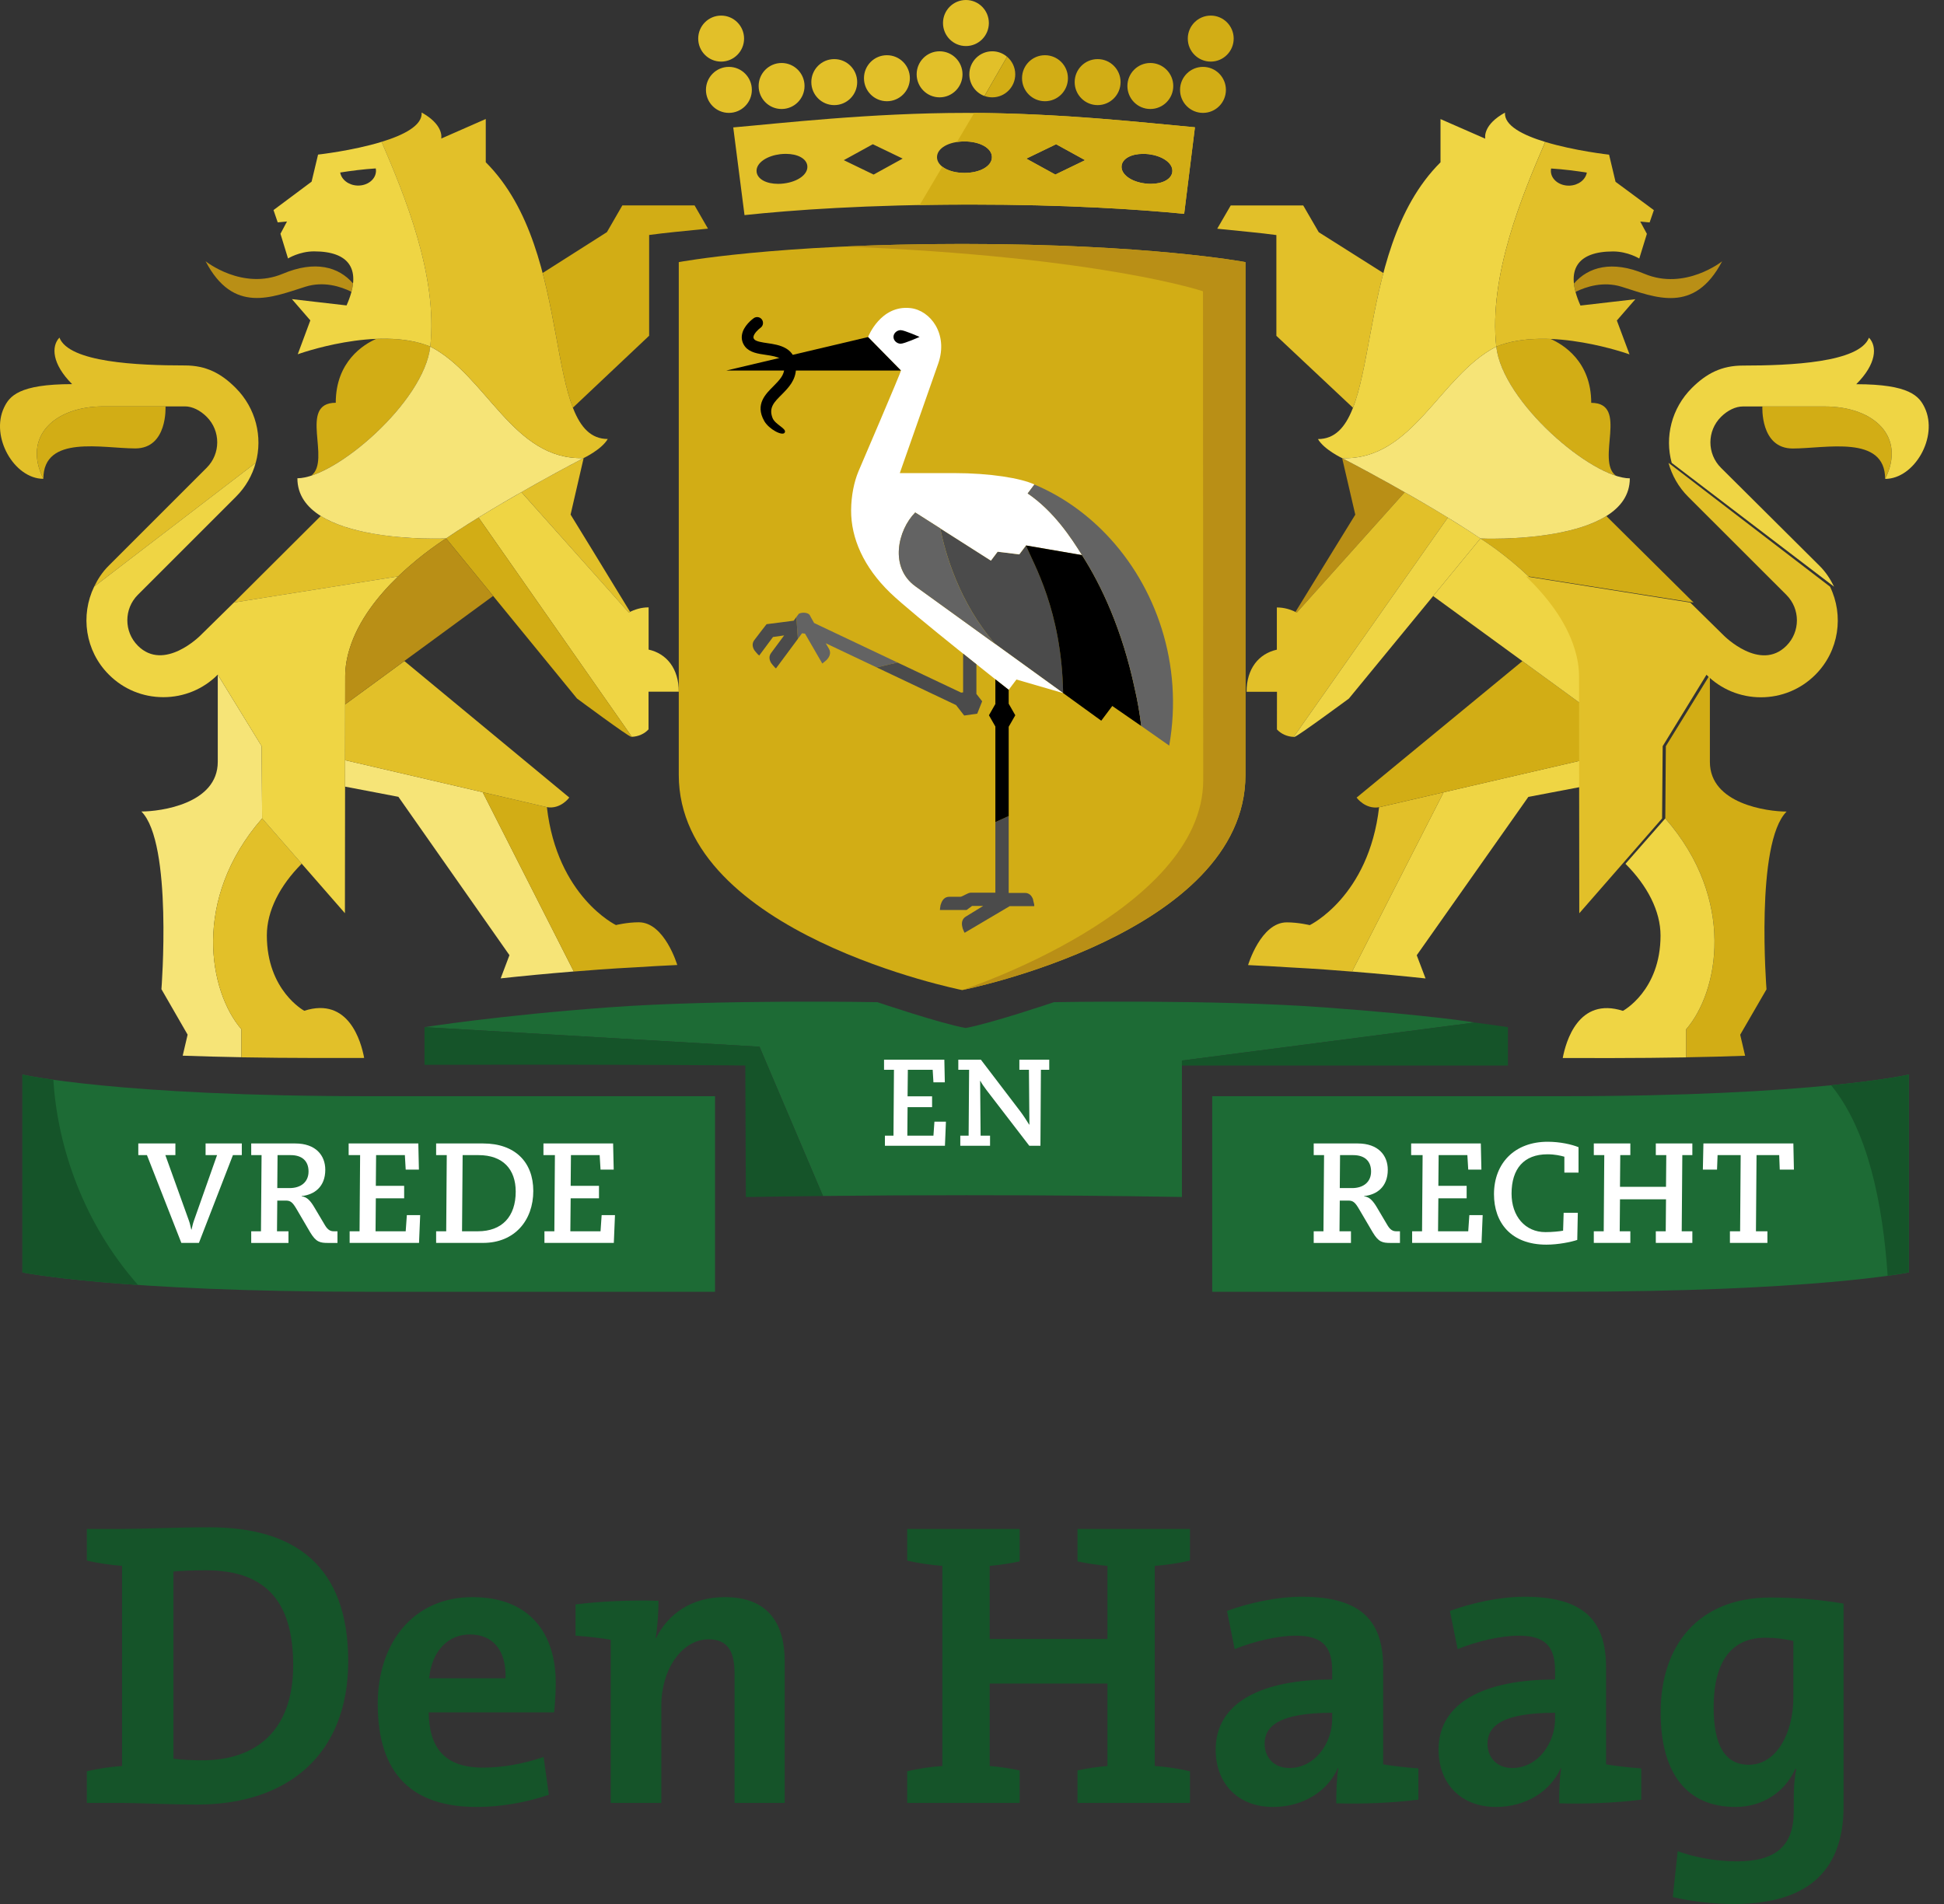 <svg width="49" height="48" viewBox="0 0 49 48" fill="none" xmlns="http://www.w3.org/2000/svg">
<rect x="0" y="0" width="49" height="48" fill="#333333" stroke="none"/>
<path fill-rule="evenodd" clip-rule="evenodd" d="M33.579 43.334C33.579 43.937 33.151 44.572 32.498 44.572C32.111 44.572 31.876 44.306 31.876 43.958C31.876 43.518 32.243 43.18 33.579 43.18V43.334ZM34.864 42.044C34.864 40.919 34.374 40.254 32.814 40.254C32.192 40.254 31.488 40.407 30.927 40.612L31.121 41.574C31.611 41.379 32.202 41.236 32.661 41.236C33.344 41.236 33.579 41.522 33.579 42.126V42.341C31.804 42.341 30.642 42.914 30.642 44.111C30.642 44.94 31.182 45.554 32.09 45.554C32.855 45.554 33.477 45.145 33.721 44.572L33.732 44.582C33.691 44.848 33.681 45.155 33.681 45.462C34.333 45.483 35.108 45.452 35.751 45.37V44.582C35.455 44.562 35.108 44.521 34.864 44.48V42.044ZM27.159 39.363C27.394 39.414 27.669 39.455 27.914 39.476V41.318H24.946V39.476C25.191 39.455 25.466 39.414 25.701 39.363V38.545H22.866V39.343C23.131 39.404 23.447 39.455 23.753 39.476V44.521C23.447 44.541 23.131 44.592 22.866 44.654V45.452H25.701V44.633C25.466 44.582 25.191 44.541 24.946 44.521V42.443H27.914V44.521C27.669 44.541 27.394 44.582 27.159 44.633V45.452H29.994V44.654C29.729 44.592 29.413 44.541 29.107 44.521V39.476C29.413 39.455 29.729 39.404 29.994 39.343V38.545H27.159V39.363ZM45.203 42.791C45.203 43.682 44.785 44.49 44.081 44.49C43.48 44.49 43.194 43.999 43.194 43.047C43.194 41.768 43.735 41.287 44.5 41.287C44.755 41.287 44.979 41.318 45.203 41.369V42.791ZM44.622 40.274C42.837 40.274 41.858 41.451 41.858 43.17C41.858 44.725 42.531 45.554 43.745 45.554C44.418 45.554 44.989 45.186 45.254 44.592L45.275 44.602C45.224 44.868 45.213 45.094 45.213 45.349V45.667C45.213 46.536 44.755 46.925 43.786 46.925C43.286 46.925 42.735 46.833 42.287 46.669L42.164 47.826C42.593 47.928 43.143 48 43.714 48C45.642 48 46.468 47.089 46.468 45.544V40.427C45.917 40.335 45.325 40.274 44.622 40.274ZM39.197 43.334C39.197 43.937 38.769 44.572 38.116 44.572C37.729 44.572 37.494 44.306 37.494 43.958C37.494 43.518 37.861 43.18 39.197 43.18V43.334ZM40.482 42.044C40.482 40.919 39.992 40.254 38.432 40.254C37.81 40.254 37.107 40.407 36.546 40.612L36.74 41.574C37.229 41.379 37.821 41.236 38.279 41.236C38.963 41.236 39.197 41.522 39.197 42.126V42.341C37.423 42.341 36.26 42.914 36.26 44.111C36.26 44.94 36.801 45.554 37.708 45.554C38.473 45.554 39.095 45.145 39.34 44.572L39.35 44.582C39.309 44.848 39.299 45.155 39.299 45.462C39.952 45.483 40.727 45.452 41.369 45.37V44.582C41.074 44.562 40.727 44.521 40.482 44.48V42.044ZM10.816 42.31C10.887 41.614 11.295 41.205 11.846 41.205C12.407 41.205 12.764 41.584 12.743 42.31H10.816ZM11.907 40.264C10.408 40.264 9.521 41.43 9.521 42.955C9.521 44.746 10.408 45.554 12.019 45.554C12.621 45.554 13.263 45.442 13.834 45.247L13.702 44.295C13.182 44.469 12.672 44.562 12.172 44.562C11.224 44.562 10.816 44.081 10.806 43.17H13.967C13.967 43.17 14.008 42.802 14.008 42.423C14.008 41.215 13.386 40.264 11.907 40.264ZM5.106 44.377C4.851 44.377 4.565 44.367 4.372 44.337V39.619C4.586 39.599 4.892 39.588 5.198 39.588C6.789 39.588 7.39 40.479 7.39 41.983C7.39 43.641 6.442 44.377 5.106 44.377ZM5.289 38.504C4.443 38.504 3.597 38.545 3.046 38.545H2.189V39.343C2.455 39.404 2.771 39.455 3.077 39.476V44.521C2.771 44.541 2.455 44.592 2.189 44.654V45.452H3.077C3.413 45.452 4.27 45.493 4.983 45.493C7.227 45.493 8.777 44.255 8.777 41.88C8.777 39.465 7.421 38.504 5.289 38.504ZM18.27 40.264C17.434 40.264 16.842 40.683 16.536 41.297L16.526 41.287C16.577 41.011 16.598 40.601 16.598 40.356C15.924 40.335 15.149 40.366 14.507 40.448V41.236C14.803 41.256 15.149 41.297 15.394 41.338V45.452H16.669V42.996C16.669 42.085 17.189 41.328 17.862 41.328C18.362 41.328 18.515 41.656 18.515 42.198V45.452H19.779V41.881C19.779 40.99 19.412 40.264 18.27 40.264Z" fill="#155429"/>
<path fill-rule="evenodd" clip-rule="evenodd" d="M39.355 27.636H30.555V32.566H39.355C45.754 32.566 48.114 32.078 48.114 32.078V27.09C48.114 27.09 45.732 27.636 39.355 27.636Z" fill="#1D6B35"/>
<path fill-rule="evenodd" clip-rule="evenodd" d="M19.144 26.388L20.744 30.151C21.93 30.138 23.134 30.131 24.355 30.131C26.207 30.131 28.023 30.146 29.791 30.176V26.737L37.174 25.778C37.174 25.778 36.148 25.6 33.359 25.395C30.571 25.191 26.566 25.265 26.566 25.265C26.566 25.265 24.959 25.807 24.34 25.916C23.72 25.807 22.114 25.265 22.114 25.265C22.114 25.265 18.139 25.191 15.351 25.395C12.566 25.599 10.711 25.894 10.7 25.895L19.144 26.388Z" fill="#1D6B35"/>
<path fill-rule="evenodd" clip-rule="evenodd" d="M18.786 26.862L18.8 30.178C19.442 30.167 20.09 30.158 20.744 30.151L19.144 26.388L10.7 25.895V26.845C16.401 26.831 18.786 26.862 18.786 26.862Z" fill="#155429"/>
<path fill-rule="evenodd" clip-rule="evenodd" d="M18.023 27.636H9.324C2.948 27.636 0.565 27.09 0.565 27.09V32.078C0.565 32.078 2.925 32.566 9.324 32.566H18.023V27.636Z" fill="#1D6B35"/>
<path fill-rule="evenodd" clip-rule="evenodd" d="M1.345 27.221C0.808 27.146 0.565 27.09 0.565 27.09V32.078C0.565 32.078 1.416 32.254 3.479 32.395C2.11 30.844 1.449 28.923 1.345 27.221Z" fill="#155429"/>
<path fill-rule="evenodd" clip-rule="evenodd" d="M3.486 28.827H4.421V29.121H4.168L4.764 30.779C4.789 30.847 4.803 30.926 4.821 30.998H4.828C4.846 30.926 4.861 30.847 4.886 30.779L5.471 29.121H5.182V28.827H6.095V29.121H5.871L5.014 31.334H4.571L3.704 29.121H3.486V28.827Z" fill="white"/>
<path fill-rule="evenodd" clip-rule="evenodd" d="M7.299 29.952C7.581 29.952 7.777 29.802 7.777 29.533C7.777 29.272 7.617 29.121 7.328 29.121H6.996L6.989 29.952H7.299ZM6.332 31.041H6.578L6.593 29.121H6.332V28.827H7.442C7.956 28.827 8.199 29.125 8.199 29.49C8.199 29.923 7.92 30.12 7.603 30.153V30.16C7.742 30.171 7.835 30.289 7.92 30.432L8.192 30.89C8.263 31.009 8.331 31.041 8.413 31.041H8.506V31.335H8.274C8.063 31.335 7.967 31.313 7.82 31.07L7.478 30.486C7.374 30.307 7.321 30.267 7.203 30.267H6.989L6.982 31.041H7.271V31.335H6.332V31.041Z" fill="white"/>
<path fill-rule="evenodd" clip-rule="evenodd" d="M8.813 31.041H9.063L9.077 29.121H8.788V28.827H10.544L10.559 29.486H10.226L10.205 29.121H9.48L9.473 29.895H10.187V30.21H9.473L9.466 31.041H10.226L10.255 30.633H10.591L10.562 31.334H8.813V31.041Z" fill="white"/>
<path fill-rule="evenodd" clip-rule="evenodd" d="M12.046 31.041C12.656 31.041 12.999 30.668 12.999 30.041C12.999 29.479 12.678 29.121 12.064 29.121H11.661L11.646 31.041H12.046ZM10.993 31.041H11.247L11.261 29.121H10.993V28.827H12.178C12.981 28.827 13.442 29.297 13.442 30.024C13.442 30.765 12.974 31.334 12.175 31.334H10.993V31.041Z" fill="white"/>
<path fill-rule="evenodd" clip-rule="evenodd" d="M13.723 31.041H13.973L13.987 29.121H13.698V28.827H15.454L15.469 29.486H15.137L15.115 29.121H14.391L14.384 29.895H15.098V30.21H14.384L14.376 31.041H15.137L15.165 30.633H15.501L15.472 31.334H13.723V31.041Z" fill="white"/>
<path fill-rule="evenodd" clip-rule="evenodd" d="M34.081 29.952C34.362 29.952 34.559 29.802 34.559 29.533C34.559 29.272 34.398 29.121 34.109 29.121H33.777L33.77 29.952H34.081ZM33.113 31.041H33.359L33.374 29.121H33.113V28.827H34.223C34.737 28.827 34.98 29.125 34.98 29.49C34.98 29.923 34.702 30.12 34.384 30.153V30.16C34.523 30.171 34.616 30.289 34.702 30.432L34.973 30.89C35.044 31.009 35.112 31.041 35.194 31.041H35.287V31.335H35.055C34.844 31.335 34.748 31.313 34.602 31.07L34.259 30.486C34.155 30.307 34.102 30.267 33.984 30.267H33.77L33.763 31.041H34.052V31.335H33.113V31.041Z" fill="white"/>
<path fill-rule="evenodd" clip-rule="evenodd" d="M35.594 31.041H35.844L35.858 29.121H35.569V28.827H37.325L37.34 29.486H37.008L36.986 29.121H36.262L36.255 29.895H36.968V30.21H36.255L36.247 31.041H37.008L37.036 30.633H37.372L37.343 31.334H35.594V31.041Z" fill="white"/>
<path fill-rule="evenodd" clip-rule="evenodd" d="M39.431 29.562V29.161C39.338 29.135 39.195 29.1 39.006 29.1C38.41 29.1 38.1 29.465 38.1 30.092C38.1 30.661 38.442 31.062 38.953 31.062C39.124 31.062 39.306 31.044 39.399 31.026L39.413 30.575H39.77L39.756 31.259C39.595 31.313 39.274 31.378 38.978 31.378C38.082 31.378 37.657 30.819 37.657 30.106C37.657 29.325 38.178 28.784 39.01 28.784C39.324 28.784 39.62 28.852 39.788 28.921V29.562H39.431Z" fill="white"/>
<path fill-rule="evenodd" clip-rule="evenodd" d="M41.736 31.041H41.986L41.993 30.235H40.833L40.826 31.041H41.094V31.334H40.173V31.041H40.423L40.437 29.121H40.173V28.827H41.094V29.121H40.84L40.833 29.92H41.993L42 29.121H41.736V28.827H42.657V29.121H42.404L42.389 31.041H42.657V31.334H41.736V31.041Z" fill="white"/>
<path fill-rule="evenodd" clip-rule="evenodd" d="M43.604 31.041H43.861L43.875 29.121H43.293L43.279 29.486H42.922L42.936 28.827H45.203L45.217 29.486H44.86L44.846 29.121H44.275L44.26 31.041H44.549V31.334H43.604V31.041Z" fill="white"/>
<path fill-rule="evenodd" clip-rule="evenodd" d="M19.249 4.03C19.358 3.957 19.506 3.907 19.665 3.887C19.713 3.882 19.761 3.879 19.808 3.879C20.109 3.879 20.327 3.999 20.349 4.178C20.375 4.389 20.119 4.581 19.755 4.626C19.707 4.632 19.66 4.635 19.613 4.635C19.311 4.635 19.093 4.514 19.071 4.335C19.058 4.224 19.121 4.116 19.249 4.03ZM22 3.636L22.752 3.998L22.02 4.401L21.269 4.038L22 3.636ZM24.31 3.566C24.705 3.566 25.002 3.736 25.002 3.962C25.002 4.188 24.705 4.359 24.31 4.359C23.916 4.359 23.618 4.188 23.618 3.962C23.618 3.736 23.916 3.566 24.31 3.566ZM26.62 3.636L27.351 4.038L26.6 4.401L25.869 3.999L26.62 3.636ZM28.271 4.178C28.293 3.999 28.511 3.879 28.813 3.879C28.86 3.879 28.908 3.882 28.956 3.887C29.115 3.907 29.262 3.957 29.371 4.03C29.499 4.116 29.563 4.224 29.549 4.335C29.527 4.514 29.31 4.635 29.009 4.635C28.961 4.635 28.913 4.632 28.865 4.626C28.501 4.581 28.246 4.389 28.271 4.178ZM24.466 5.157C26.852 5.157 28.651 5.274 29.848 5.39L30.119 3.209C28.95 3.105 26.749 2.846 24.356 2.846C21.942 2.846 19.674 3.109 18.482 3.212L18.766 5.423C19.951 5.297 21.857 5.157 24.466 5.157Z" fill="#E2C029"/>
<path fill-rule="evenodd" clip-rule="evenodd" d="M25.011 1.293C24.691 1.293 24.433 1.553 24.433 1.873C24.433 2.125 24.591 2.339 24.814 2.42L25.383 1.43C25.283 1.345 25.153 1.293 25.011 1.293ZM18.372 1.686C18.053 1.686 17.794 1.946 17.794 2.266C17.794 2.586 18.053 2.846 18.372 2.846C18.692 2.846 18.951 2.586 18.951 2.266C18.951 1.946 18.692 1.686 18.372 1.686ZM19.701 1.588C19.381 1.588 19.122 1.848 19.122 2.168C19.122 2.488 19.381 2.748 19.701 2.748C20.02 2.748 20.279 2.488 20.279 2.168C20.279 1.848 20.02 1.588 19.701 1.588ZM21.028 1.49C20.709 1.49 20.45 1.749 20.45 2.07C20.45 2.39 20.709 2.65 21.028 2.65C21.348 2.65 21.606 2.39 21.606 2.07C21.606 1.749 21.348 1.49 21.028 1.49ZM22.355 1.392C22.036 1.392 21.777 1.651 21.777 1.972C21.777 2.292 22.036 2.552 22.355 2.552C22.675 2.552 22.934 2.292 22.934 1.972C22.934 1.651 22.675 1.392 22.355 1.392ZM23.683 1.293C23.364 1.293 23.105 1.553 23.105 1.873C23.105 2.194 23.364 2.454 23.683 2.454C24.002 2.454 24.261 2.194 24.261 1.873C24.261 1.553 24.002 1.293 23.683 1.293ZM18.755 0.973C18.755 0.653 18.496 0.393 18.177 0.393C17.857 0.393 17.599 0.653 17.599 0.973C17.599 1.293 17.857 1.553 18.177 1.553C18.496 1.553 18.755 1.293 18.755 0.973ZM24.925 0.58C24.925 0.26 24.666 0 24.347 0C24.027 0 23.769 0.26 23.769 0.58C23.769 0.901 24.027 1.161 24.347 1.161C24.666 1.161 24.925 0.901 24.925 0.58Z" fill="#E2C029"/>
<path fill-rule="evenodd" clip-rule="evenodd" d="M25.384 1.43L24.815 2.42C24.877 2.442 24.943 2.454 25.012 2.454C25.331 2.454 25.59 2.194 25.59 1.874C25.59 1.696 25.51 1.537 25.384 1.43ZM26.339 1.392C26.02 1.392 25.761 1.651 25.761 1.972C25.761 2.293 26.02 2.552 26.339 2.552C26.659 2.552 26.918 2.293 26.918 1.972C26.918 1.651 26.659 1.392 26.339 1.392ZM27.667 1.49C27.347 1.49 27.088 1.749 27.088 2.07C27.088 2.39 27.347 2.65 27.667 2.65C27.986 2.65 28.245 2.39 28.245 2.07C28.245 1.749 27.986 1.49 27.667 1.49ZM28.995 1.588C28.675 1.588 28.417 1.848 28.417 2.168C28.417 2.488 28.675 2.748 28.995 2.748C29.314 2.748 29.573 2.488 29.573 2.168C29.573 1.848 29.314 1.588 28.995 1.588ZM30.322 1.686C30.003 1.686 29.744 1.946 29.744 2.266C29.744 2.586 30.003 2.846 30.322 2.846C30.642 2.846 30.9 2.586 30.9 2.266C30.9 1.946 30.642 1.686 30.322 1.686ZM30.518 0.393C30.198 0.393 29.939 0.653 29.939 0.973C29.939 1.293 30.198 1.553 30.518 1.553C30.837 1.553 31.096 1.293 31.096 0.973C31.096 0.653 30.837 0.393 30.518 0.393Z" fill="#D2AD15"/>
<path fill-rule="evenodd" clip-rule="evenodd" d="M26.62 3.636L27.351 4.038L26.6 4.401L25.869 3.999L26.62 3.636ZM28.271 4.178C28.293 3.999 28.511 3.879 28.813 3.879C28.86 3.879 28.908 3.882 28.956 3.887C29.115 3.907 29.262 3.957 29.371 4.03C29.499 4.115 29.563 4.224 29.549 4.335C29.527 4.514 29.31 4.635 29.008 4.635C28.961 4.635 28.913 4.632 28.865 4.626C28.501 4.581 28.246 4.388 28.271 4.178ZM24.31 4.359C24.076 4.359 23.876 4.299 23.752 4.203L23.181 5.168C23.588 5.161 24.017 5.157 24.466 5.157C26.852 5.157 28.651 5.274 29.848 5.39L30.119 3.209C28.982 3.108 26.87 2.861 24.555 2.847L24.121 3.579C24.181 3.57 24.244 3.565 24.31 3.565C24.705 3.565 25.002 3.736 25.002 3.962C25.002 4.188 24.705 4.359 24.31 4.359Z" fill="#D2AD15"/>
<path fill-rule="evenodd" clip-rule="evenodd" d="M29.791 26.737V26.862H38.009V25.895C38.009 25.895 37.708 25.848 37.173 25.778L29.791 26.737Z" fill="#155429"/>
<path fill-rule="evenodd" clip-rule="evenodd" d="M47.58 32.164C47.946 32.107 48.113 32.078 48.113 32.078V27.09C48.113 27.09 47.526 27.225 46.155 27.36C47.086 28.498 47.458 30.351 47.58 32.164Z" fill="#155429"/>
<path fill-rule="evenodd" clip-rule="evenodd" d="M22.305 28.631H22.521L22.533 26.97H22.283V26.715H23.803L23.815 27.286H23.528L23.509 26.97H22.883L22.876 27.639H23.494V27.912H22.876L22.87 28.631H23.528L23.553 28.278H23.843L23.818 28.885H22.305V28.631Z" fill="white"/>
<path fill-rule="evenodd" clip-rule="evenodd" d="M24.205 28.631H24.415L24.427 26.97H24.155V26.715H24.724L25.724 28.027C25.789 28.113 25.882 28.256 25.941 28.352H25.947L25.935 26.97H25.694V26.715H26.447V26.97H26.237L26.225 28.885H25.944L24.863 27.478C24.801 27.397 24.742 27.311 24.711 27.248L24.705 27.255L24.717 28.631H24.955V28.885H24.205V28.631Z" fill="white"/>
<path fill-rule="evenodd" clip-rule="evenodd" d="M39.98 22.544H39.98L39.98 22.541V22.544Z" fill="url(#paint0_linear_867:20468)"/>
<path fill-rule="evenodd" clip-rule="evenodd" d="M47.516 12.073C47.516 10.953 46.013 11.307 45.188 11.307C44.363 11.307 44.422 10.247 44.422 10.247H45.992C47.245 10.247 48.046 11.016 47.516 12.073Z" fill="#D2AD15"/>
<path fill-rule="evenodd" clip-rule="evenodd" d="M42.645 9.781C43.012 9.416 43.392 9.216 43.932 9.216C45.132 9.216 46.867 9.14 47.109 8.513C47.32 8.733 47.3 9.176 46.788 9.686C48.138 9.686 48.376 9.991 48.513 10.277C48.865 11.016 48.253 12.073 47.517 12.073C48.047 11.016 47.246 10.247 45.993 10.247H44.423H44.188H43.932C43.748 10.247 43.547 10.343 43.379 10.51C43.023 10.864 43.023 11.44 43.379 11.794L45.866 14.268C46.023 14.424 46.136 14.601 46.229 14.79L42.137 11.669C41.957 11.018 42.132 10.292 42.645 9.781Z" fill="#EFD544"/>
<path fill-rule="evenodd" clip-rule="evenodd" d="M39.713 7.358C39.693 7.284 39.68 7.214 39.673 7.148C40.034 6.727 40.636 6.561 41.45 6.903C42.474 7.332 43.407 6.588 43.407 6.588C42.703 7.93 41.725 7.495 40.877 7.23C40.414 7.085 39.979 7.227 39.713 7.358Z" fill="#B98F16"/>
<path fill-rule="evenodd" clip-rule="evenodd" d="M35.402 12.406C34.532 11.912 33.832 11.551 33.83 11.55L33.83 11.55L34.161 12.975C34.161 12.975 33.179 14.566 32.652 15.429C32.664 15.434 32.675 15.439 32.687 15.445C32.687 15.445 35.407 12.409 35.407 12.409V12.409C35.405 12.408 35.404 12.407 35.402 12.406Z" fill="#B98F16"/>
<path fill-rule="evenodd" clip-rule="evenodd" d="M40.108 10.156C40.108 9.112 39.4 8.684 39.084 8.545C38.614 8.526 38.13 8.569 37.715 8.738C37.85 9.972 39.632 11.621 40.703 11.985C40.712 11.988 40.72 11.991 40.728 11.993C40.217 11.601 41.067 10.156 40.108 10.156Z" fill="#D2AD15"/>
<path fill-rule="evenodd" clip-rule="evenodd" d="M36.489 13.046C36.123 12.822 35.752 12.605 35.407 12.409L35.407 12.409L32.687 15.444C32.536 15.364 32.367 15.314 32.184 15.314V16.378H32.186C31.727 16.479 31.421 16.857 31.421 17.44H32.187L32.186 18.389C32.288 18.501 32.447 18.573 32.609 18.577L36.493 13.049C36.492 13.049 36.488 13.048 36.489 13.046Z" fill="#E2C029"/>
<path fill-rule="evenodd" clip-rule="evenodd" d="M40.489 13.01C39.429 13.671 37.317 13.577 37.315 13.575C37.314 13.575 37.313 13.574 37.312 13.573C37.309 13.574 37.908 13.938 38.528 14.532L42.688 15.191C42.688 15.191 41.345 13.859 40.489 13.01Z" fill="#D2AD15"/>
<path fill-rule="evenodd" clip-rule="evenodd" d="M45.033 20.46C44.552 20.46 43.099 20.269 43.099 19.208V17.011L41.989 18.811L41.975 20.633C43.767 22.679 43.318 25.01 42.5 25.95V26.655C43.009 26.646 43.508 26.634 43.987 26.616L43.863 26.086L44.526 24.941C44.526 24.941 44.236 21.252 45.033 20.46Z" fill="#D2AD15"/>
<path fill-rule="evenodd" clip-rule="evenodd" d="M36.493 13.049L32.609 18.577C32.615 18.577 32.62 18.578 32.626 18.578C32.691 18.578 34 17.611 34 17.611L37.315 13.575C37.055 13.4 36.776 13.223 36.493 13.049Z" fill="#EFD544"/>
<path fill-rule="evenodd" clip-rule="evenodd" d="M37.715 8.738C36.279 9.476 35.621 11.61 33.83 11.55C33.833 11.551 35.866 12.599 37.315 13.575C37.317 13.577 41.081 13.745 41.081 12.059C40.126 12.059 37.868 10.133 37.715 8.738Z" fill="#F6E477"/>
<path fill-rule="evenodd" clip-rule="evenodd" d="M34.103 10.28C34.414 9.48 34.528 8.177 34.869 6.884L33.24 5.854L32.849 5.18H31.021L30.681 5.766C31.387 5.834 31.839 5.885 31.853 5.886L32.172 5.926V8.466L34.103 10.28Z" fill="#E2C029"/>
<path fill-rule="evenodd" clip-rule="evenodd" d="M36.309 4.092V3.002L37.437 3.496C37.427 3.438 37.403 3.132 37.934 2.839C37.91 3.168 38.392 3.409 38.948 3.578C38.372 4.912 37.519 6.953 37.715 8.738C36.28 9.476 35.622 11.61 33.83 11.55C33.83 11.55 33.373 11.334 33.22 11.069C34.919 11.069 33.998 6.392 36.309 4.092Z" fill="#EFD544"/>
<path fill-rule="evenodd" clip-rule="evenodd" d="M40.971 21.777C41.523 22.328 41.855 22.968 41.855 23.585C41.855 24.977 40.907 25.484 40.907 25.484C39.783 25.125 39.468 26.261 39.39 26.673C39.787 26.674 40.201 26.674 40.632 26.674C41.247 26.674 41.916 26.667 42.499 26.657V25.95C43.317 25.01 43.766 22.678 41.974 20.633L40.971 21.777Z" fill="#EFD544"/>
<path fill-rule="evenodd" clip-rule="evenodd" d="M39.873 19.833C39.873 19.608 39.873 19.227 39.872 19.01L39.872 19.01C39.872 19.062 39.872 19.114 39.872 19.167L36.387 19.974L34.08 24.493C34.772 24.549 35.394 24.609 35.932 24.667L35.71 24.082L38.523 20.09L39.873 19.833Z" fill="#EFD544"/>
<path fill-rule="evenodd" clip-rule="evenodd" d="M34.761 20.351C34.501 22.608 33.013 23.323 33.013 23.323C33.013 23.323 32.728 23.253 32.434 23.253C31.779 23.253 31.459 24.33 31.459 24.33C31.805 24.346 32.166 24.366 32.529 24.389C32.836 24.405 33.137 24.424 33.424 24.444C33.65 24.461 33.867 24.478 34.08 24.495L36.388 19.974L34.761 20.351Z" fill="#E2C029"/>
<path fill-rule="evenodd" clip-rule="evenodd" d="M39.871 17.759L38.373 16.667L34.194 20.108C34.194 20.108 34.412 20.409 34.761 20.351L39.873 19.167C39.872 18.63 39.871 18.135 39.871 17.759Z" fill="#D2AD15"/>
<path fill-rule="evenodd" clip-rule="evenodd" d="M37.315 13.575L36.123 15.026L39.871 17.759C39.871 17.328 39.87 17.053 39.87 17.053C39.87 16.818 39.83 16.588 39.761 16.365C39.543 15.646 39.029 15.013 38.528 14.532C37.928 13.957 37.349 13.598 37.315 13.575H37.315Z" fill="#EFD544"/>
<path fill-rule="evenodd" clip-rule="evenodd" d="M39.56 4.68C39.308 4.688 39.097 4.526 39.091 4.317C39.09 4.294 39.093 4.271 39.097 4.248C39.407 4.267 39.729 4.309 39.997 4.351C39.966 4.53 39.785 4.672 39.56 4.68ZM41.687 5.298L40.721 4.583L40.558 3.899C40.558 3.899 39.687 3.803 38.949 3.578C38.372 4.912 37.519 6.953 37.715 8.738C39.043 8.2 41.073 8.934 41.073 8.934L40.754 8.08L41.22 7.543C41.22 7.543 39.837 7.703 39.837 7.703C39.428 6.789 39.77 6.339 40.659 6.339C41.031 6.339 41.319 6.518 41.319 6.518L41.511 5.895L41.344 5.586L41.58 5.608L41.687 5.298Z" fill="#E2C029"/>
<path fill-rule="evenodd" clip-rule="evenodd" d="M1.093 12.071C1.093 10.951 2.589 11.305 3.41 11.305C4.23 11.305 4.172 10.245 4.172 10.245H2.61C1.363 10.245 0.566 11.013 1.093 12.071Z" fill="#D2AD15"/>
<path fill-rule="evenodd" clip-rule="evenodd" d="M5.94 9.779C5.576 9.414 5.198 9.213 4.66 9.213C3.466 9.213 1.739 9.137 1.498 8.511C1.289 8.73 1.308 9.174 1.818 9.684C0.474 9.684 0.238 9.989 0.102 10.275C-0.249 11.013 0.36 12.071 1.093 12.071C0.565 11.014 1.363 10.245 2.609 10.245H4.172H4.405H4.66C4.843 10.245 5.043 10.341 5.21 10.508C5.564 10.862 5.564 11.438 5.21 11.792L2.736 14.266C2.579 14.422 2.466 14.599 2.374 14.788L6.446 11.667C6.625 11.016 6.451 10.29 5.94 9.779Z" fill="#E2C029"/>
<path fill-rule="evenodd" clip-rule="evenodd" d="M8.858 7.356C8.878 7.282 8.891 7.212 8.898 7.146C8.539 6.725 7.939 6.559 7.129 6.901C6.11 7.33 5.182 6.586 5.182 6.586C5.882 7.928 6.856 7.493 7.699 7.228C8.16 7.083 8.593 7.225 8.858 7.356Z" fill="#B98F16"/>
<path fill-rule="evenodd" clip-rule="evenodd" d="M13.147 12.404C14.014 11.909 14.71 11.549 14.711 11.548L14.711 11.548L14.382 12.973C14.382 12.973 15.36 14.563 15.883 15.427C15.872 15.432 15.86 15.437 15.849 15.443L13.143 12.407V12.407C13.144 12.406 13.146 12.405 13.147 12.404Z" fill="#E2C029"/>
<path fill-rule="evenodd" clip-rule="evenodd" d="M9.483 8.543C9.168 8.682 8.463 9.11 8.463 10.154C7.509 10.154 8.355 11.599 7.847 11.991C7.855 11.988 7.863 11.986 7.872 11.983C8.937 11.619 10.71 9.97 10.845 8.736C10.432 8.567 9.95 8.524 9.483 8.543Z" fill="#D2AD15"/>
<path fill-rule="evenodd" clip-rule="evenodd" d="M12.066 13.044C12.43 12.82 12.799 12.603 13.142 12.407L13.142 12.407L15.849 15.442C15.999 15.362 16.167 15.312 16.349 15.312V16.376H16.347C16.804 16.477 17.109 16.855 17.109 17.438H16.347L16.347 18.387C16.247 18.499 16.088 18.57 15.926 18.575L12.062 13.047C12.063 13.046 12.067 13.046 12.066 13.044Z" fill="#EFD544"/>
<path fill-rule="evenodd" clip-rule="evenodd" d="M8.085 13.008C9.14 13.669 11.242 13.575 11.244 13.573C11.245 13.572 11.246 13.572 11.247 13.571C11.25 13.572 10.654 13.936 10.037 14.53L5.897 15.189C5.897 15.189 7.234 13.856 8.085 13.008Z" fill="#E2C029"/>
<path fill-rule="evenodd" clip-rule="evenodd" d="M3.564 20.458C4.043 20.458 5.489 20.267 5.489 19.206V17.009L6.593 18.808L6.608 20.631C4.824 22.676 5.271 25.008 6.085 25.948V26.653C5.579 26.643 5.081 26.632 4.605 26.614L4.729 26.084L4.069 24.938C4.069 24.938 4.357 21.25 3.564 20.458Z" fill="#F6E477"/>
<path fill-rule="evenodd" clip-rule="evenodd" d="M6.085 26.655C6.665 26.665 7.331 26.672 7.943 26.672C8.372 26.672 8.784 26.672 9.179 26.671C9.102 26.259 8.788 25.123 7.669 25.482C7.669 25.482 6.726 24.975 6.726 23.582C6.726 22.964 7.053 22.327 7.605 21.774L6.608 20.631C4.824 22.676 5.271 25.008 6.085 25.948V26.655Z" fill="#E2C029"/>
<path fill-rule="evenodd" clip-rule="evenodd" d="M12.062 13.047L15.927 18.575C15.922 18.575 15.917 18.576 15.911 18.576C15.846 18.576 14.543 17.609 14.543 17.609L11.244 13.573C11.503 13.398 11.781 13.22 12.062 13.047Z" fill="#D2AD15"/>
<path fill-rule="evenodd" clip-rule="evenodd" d="M7.496 12.057C7.496 13.743 11.241 13.575 11.244 13.573C12.685 12.597 14.709 11.549 14.711 11.548C12.929 11.608 12.274 9.474 10.845 8.736C10.693 10.13 8.447 12.057 7.496 12.057Z" fill="#F6E477"/>
<path fill-rule="evenodd" clip-rule="evenodd" d="M14.44 10.278C14.13 9.477 14.017 8.175 13.678 6.882L15.298 5.852L15.687 5.178H17.507L17.845 5.764C17.143 5.831 16.693 5.882 16.679 5.884L16.362 5.924V8.464L14.44 10.278Z" fill="#D2AD15"/>
<path fill-rule="evenodd" clip-rule="evenodd" d="M12.244 4.09V3L11.122 3.493C11.132 3.436 11.156 3.13 10.628 2.837C10.651 3.165 10.172 3.407 9.618 3.576C10.192 4.91 11.041 6.95 10.845 8.736C12.274 9.474 12.929 11.608 14.711 11.548C14.711 11.548 15.166 11.332 15.319 11.067C13.628 11.067 14.544 6.389 12.244 4.09Z" fill="#E2C029"/>
<path fill-rule="evenodd" clip-rule="evenodd" d="M2.745 17.008C3.111 17.375 3.598 17.576 4.117 17.576C4.635 17.576 5.122 17.375 5.489 17.008L6.593 18.808L6.607 20.631L8.694 23.022C8.695 22.356 8.701 17.051 8.701 17.051C8.701 16.816 8.741 16.586 8.81 16.363C9.027 15.644 9.538 15.011 10.037 14.53L5.897 15.189L5.049 16.023C5.049 16.023 4.137 16.942 3.475 16.279C3.121 15.925 3.121 15.349 3.475 14.995L5.949 12.521C6.195 12.276 6.36 11.98 6.446 11.667L2.374 14.788C2.023 15.511 2.144 16.408 2.745 17.008ZM10.037 14.53C10.037 14.53 10.037 14.53 10.037 14.53C10.037 14.53 10.037 14.53 10.037 14.53Z" fill="#EFD544"/>
<path fill-rule="evenodd" clip-rule="evenodd" d="M8.698 19.831C8.699 19.606 8.699 19.225 8.699 19.008L8.699 19.008C8.699 19.06 8.699 19.112 8.699 19.165L12.167 19.972L14.463 24.491C13.774 24.547 13.155 24.607 12.62 24.665L12.841 24.08L10.042 20.088L8.698 19.831Z" fill="#F6E477"/>
<path fill-rule="evenodd" clip-rule="evenodd" d="M13.785 20.349C14.043 22.605 15.525 23.321 15.525 23.321C15.525 23.321 15.808 23.251 16.101 23.251C16.752 23.251 17.071 24.328 17.071 24.328C16.727 24.343 16.367 24.364 16.006 24.387C15.7 24.403 15.401 24.421 15.115 24.442C14.891 24.459 14.675 24.476 14.463 24.493L12.166 19.972L13.785 20.349Z" fill="#D2AD15"/>
<path fill-rule="evenodd" clip-rule="evenodd" d="M8.701 17.757L10.192 16.665L14.349 20.106C14.349 20.106 14.133 20.407 13.786 20.349L8.699 19.165C8.7 18.628 8.7 18.133 8.701 17.757Z" fill="#E2C029"/>
<path fill-rule="evenodd" clip-rule="evenodd" d="M11.244 13.573L12.43 15.024L8.7 17.757C8.701 17.326 8.701 17.051 8.701 17.051C8.701 16.816 8.741 16.586 8.81 16.363C9.027 15.644 9.538 15.011 10.037 14.53C10.634 13.955 11.21 13.596 11.243 13.573H11.244Z" fill="#B98F16"/>
<path fill-rule="evenodd" clip-rule="evenodd" d="M9.01 4.678C8.786 4.67 8.606 4.528 8.575 4.349C8.842 4.307 9.162 4.265 9.471 4.246C9.475 4.268 9.478 4.291 9.477 4.315C9.47 4.524 9.261 4.686 9.01 4.678ZM9.619 3.576C8.884 3.801 8.017 3.897 8.017 3.897L7.854 4.58L6.894 5.296L7 5.606L7.234 5.584L7.069 5.893L7.26 6.516C7.26 6.516 7.547 6.337 7.916 6.337C8.801 6.337 9.141 6.787 8.735 7.7C8.734 7.701 7.358 7.541 7.358 7.541L7.822 8.077L7.505 8.931C7.505 8.931 9.525 8.197 10.846 8.736C11.041 6.95 10.192 4.909 9.619 3.576Z" fill="#EFD544"/>
<path fill-rule="evenodd" clip-rule="evenodd" d="M31.393 19.535C31.393 23.541 24.251 24.96 24.251 24.96C24.251 24.96 17.109 23.541 17.109 19.535V6.608C17.109 6.608 19.526 6.15 24.251 6.15C28.977 6.15 31.393 6.608 31.393 6.608V19.535Z" fill="#D2AD15"/>
<path fill-rule="evenodd" clip-rule="evenodd" d="M24.25 24.96C24.25 24.96 31.392 23.541 31.392 19.535V6.608C31.392 6.608 28.976 6.15 24.25 6.15C23.137 6.15 22.152 6.175 21.297 6.214C27.745 6.472 30.322 7.343 30.322 7.343C30.322 7.343 30.328 16.36 30.328 19.665C30.328 22.969 24.25 24.96 24.25 24.96Z" fill="#B98F16"/>
<path fill-rule="evenodd" clip-rule="evenodd" d="M25.693 13.977L25.146 13.909L24.977 14.134L23.7 13.321C23.829 13.963 24.179 15.187 25.077 16.228C25.676 16.66 26.301 17.114 26.798 17.473C26.759 15.372 26.047 14.215 25.862 13.751L25.693 13.977Z" fill="#4B4B4B"/>
<path fill-rule="evenodd" clip-rule="evenodd" d="M23.079 14.785C22.41 14.308 22.629 13.363 23.069 12.919L24.977 14.134L25.146 13.909L25.692 13.976L25.861 13.751L27.272 13.994C27.009 13.572 26.57 12.894 25.904 12.44L26.073 12.214C25.732 12.054 24.953 11.927 24.053 11.927H22.68L23.65 9.162C23.908 8.417 23.448 7.822 22.948 7.767C22.192 7.684 21.88 8.497 21.88 8.497L22.709 9.341C22.727 9.345 21.639 11.881 21.639 11.881C21.528 12.147 21.456 12.491 21.453 12.863C21.449 13.573 21.773 14.299 22.435 14.941C22.996 15.486 25.425 17.39 25.425 17.39L25.62 17.131L26.798 17.473C26.798 17.473 23.266 14.918 23.079 14.785Z" fill="white"/>
<path fill-rule="evenodd" clip-rule="evenodd" d="M23.7 13.321L23.069 12.919C22.629 13.363 22.41 14.308 23.079 14.785C23.282 14.93 24.146 15.554 25.077 16.228C24.178 15.187 23.828 13.963 23.7 13.321Z" fill="#636363"/>
<path fill-rule="evenodd" clip-rule="evenodd" d="M27.272 13.994L25.861 13.751C26.046 14.215 26.758 15.372 26.797 17.473C27.361 17.881 27.758 18.169 27.758 18.169L28.036 17.798L28.766 18.303C28.726 17.968 28.67 17.653 28.601 17.355C28.284 15.871 27.761 14.755 27.272 13.994Z" fill="black"/>
<path fill-rule="evenodd" clip-rule="evenodd" d="M26.036 22.665C26.005 22.586 25.946 22.511 25.835 22.511H25.425V20.572L25.089 20.725V22.505H24.466C24.394 22.505 24.255 22.608 24.207 22.608H23.928C23.816 22.608 23.758 22.683 23.727 22.762L23.706 22.823L23.695 22.9C23.692 22.925 23.692 22.941 23.692 22.941H24.364L24.502 22.839H24.782C24.605 22.947 24.417 23.063 24.345 23.107C24.249 23.166 24.237 23.261 24.251 23.344L24.266 23.409L24.295 23.479C24.306 23.501 24.314 23.516 24.314 23.516L25.451 22.844H26.07C26.07 22.844 26.07 22.828 26.068 22.803L26.048 22.723L26.036 22.665Z" fill="#4B4B4B"/>
<path fill-rule="evenodd" clip-rule="evenodd" d="M20.136 15.472L20.073 15.556L20.111 16.107L20.216 15.965L20.291 15.974L20.726 16.727C20.726 16.727 20.731 16.724 20.74 16.718L20.794 16.674L20.841 16.632C20.904 16.564 20.957 16.465 20.894 16.355C20.877 16.325 20.849 16.276 20.814 16.217L22.098 16.826L22.622 16.702L20.52 15.706C20.473 15.626 20.409 15.505 20.409 15.505C20.372 15.447 20.232 15.425 20.136 15.472Z" fill="#636363"/>
<path fill-rule="evenodd" clip-rule="evenodd" d="M22.709 9.341L21.88 8.497L18.308 9.341H22.709Z" fill="black"/>
<path fill-rule="evenodd" clip-rule="evenodd" d="M20.005 15.648L19.322 15.736C19.322 15.736 19.117 15.997 19.013 16.137C18.946 16.227 18.97 16.319 19.014 16.392L19.056 16.445L19.105 16.5C19.122 16.517 19.136 16.527 19.136 16.527L19.484 16.059L19.765 16.019C19.63 16.2 19.487 16.393 19.437 16.461C19.37 16.551 19.394 16.643 19.438 16.716L19.483 16.773L19.528 16.824C19.546 16.841 19.559 16.851 19.559 16.851L20.111 16.107L20.073 15.556L20.005 15.648Z" fill="#4B4B4B"/>
<path fill-rule="evenodd" clip-rule="evenodd" d="M24.611 16.747C24.504 16.662 24.392 16.572 24.276 16.479V17.455L24.226 17.461L22.622 16.702L22.098 16.826L24.098 17.775L24.303 18.039L24.632 17.992L24.756 17.68L24.611 17.494V16.747Z" fill="#4B4B4B"/>
<path fill-rule="evenodd" clip-rule="evenodd" d="M23.178 8.494C23.178 8.494 22.796 8.665 22.702 8.665C22.609 8.665 22.521 8.588 22.521 8.494C22.521 8.399 22.609 8.323 22.702 8.323C22.796 8.323 23.178 8.494 23.178 8.494Z" fill="black"/>
<path fill-rule="evenodd" clip-rule="evenodd" d="M19.263 10.613C19.023 10.189 19.304 9.929 19.501 9.73C19.643 9.585 19.767 9.461 19.77 9.278C19.773 9.038 19.637 8.994 19.301 8.946C19.102 8.917 18.896 8.887 18.778 8.736C18.712 8.649 18.685 8.548 18.701 8.445C18.735 8.213 18.973 8.039 19 8.02C19.067 7.973 19.159 7.99 19.206 8.057C19.252 8.125 19.236 8.217 19.169 8.264C19.116 8.302 19.004 8.406 18.992 8.489C18.99 8.506 18.99 8.525 19.011 8.553C19.055 8.609 19.208 8.631 19.343 8.651C19.633 8.693 20.072 8.757 20.064 9.283C20.06 9.586 19.874 9.774 19.71 9.941C19.523 10.129 19.37 10.268 19.471 10.534C19.538 10.709 19.837 10.802 19.78 10.905C19.726 11.003 19.38 10.821 19.263 10.613Z" fill="black"/>
<path fill-rule="evenodd" clip-rule="evenodd" d="M25.425 17.39C25.425 17.39 25.295 17.288 25.089 17.126V17.741H25.093L24.927 18.032L25.089 18.316V20.725L25.425 20.572V18.322L25.591 18.032L25.425 17.741V17.39Z" fill="black"/>
<path fill-rule="evenodd" clip-rule="evenodd" d="M27.928 17.943L27.759 18.169L27.928 17.943Z" fill="#636363"/>
<path fill-rule="evenodd" clip-rule="evenodd" d="M27.866 13.454C27.354 12.925 26.747 12.498 26.073 12.215L25.903 12.44C26.57 12.894 27.009 13.572 27.272 13.994C27.761 14.755 28.284 15.871 28.6 17.355C28.669 17.653 28.726 17.968 28.766 18.302L29.471 18.797C29.831 16.758 29.148 14.78 27.866 13.454Z" fill="#636363"/>
<path fill-rule="evenodd" clip-rule="evenodd" d="M46.127 14.79L42.056 11.669C42.142 11.982 42.306 12.278 42.552 12.524L45.027 14.997C45.381 15.351 45.381 15.927 45.027 16.281C44.364 16.944 43.453 16.025 43.453 16.025L42.605 15.191L38.465 14.532C38.964 15.013 39.475 15.646 39.691 16.365C39.761 16.588 39.801 16.818 39.801 17.053C39.801 17.053 39.806 22.358 39.807 23.024L41.894 20.633L41.909 18.811L43.013 17.011C43.379 17.377 43.867 17.579 44.385 17.579C44.903 17.579 45.391 17.377 45.757 17.011C46.357 16.411 46.479 15.514 46.127 14.79ZM38.464 14.532C38.464 14.532 38.464 14.532 38.464 14.532C38.464 14.532 38.464 14.532 38.464 14.532Z" fill="#E2C029"/>
<defs>
<linearGradient id="paint0_linear_867:20468" x1="39.981" y1="22.544" x2="39.98" y2="22.544" gradientUnits="userSpaceOnUse">
<stop stop-color="#B88E15"/>
<stop offset="1" stop-color="#D1AC14"/>
</linearGradient>
</defs>
</svg>
